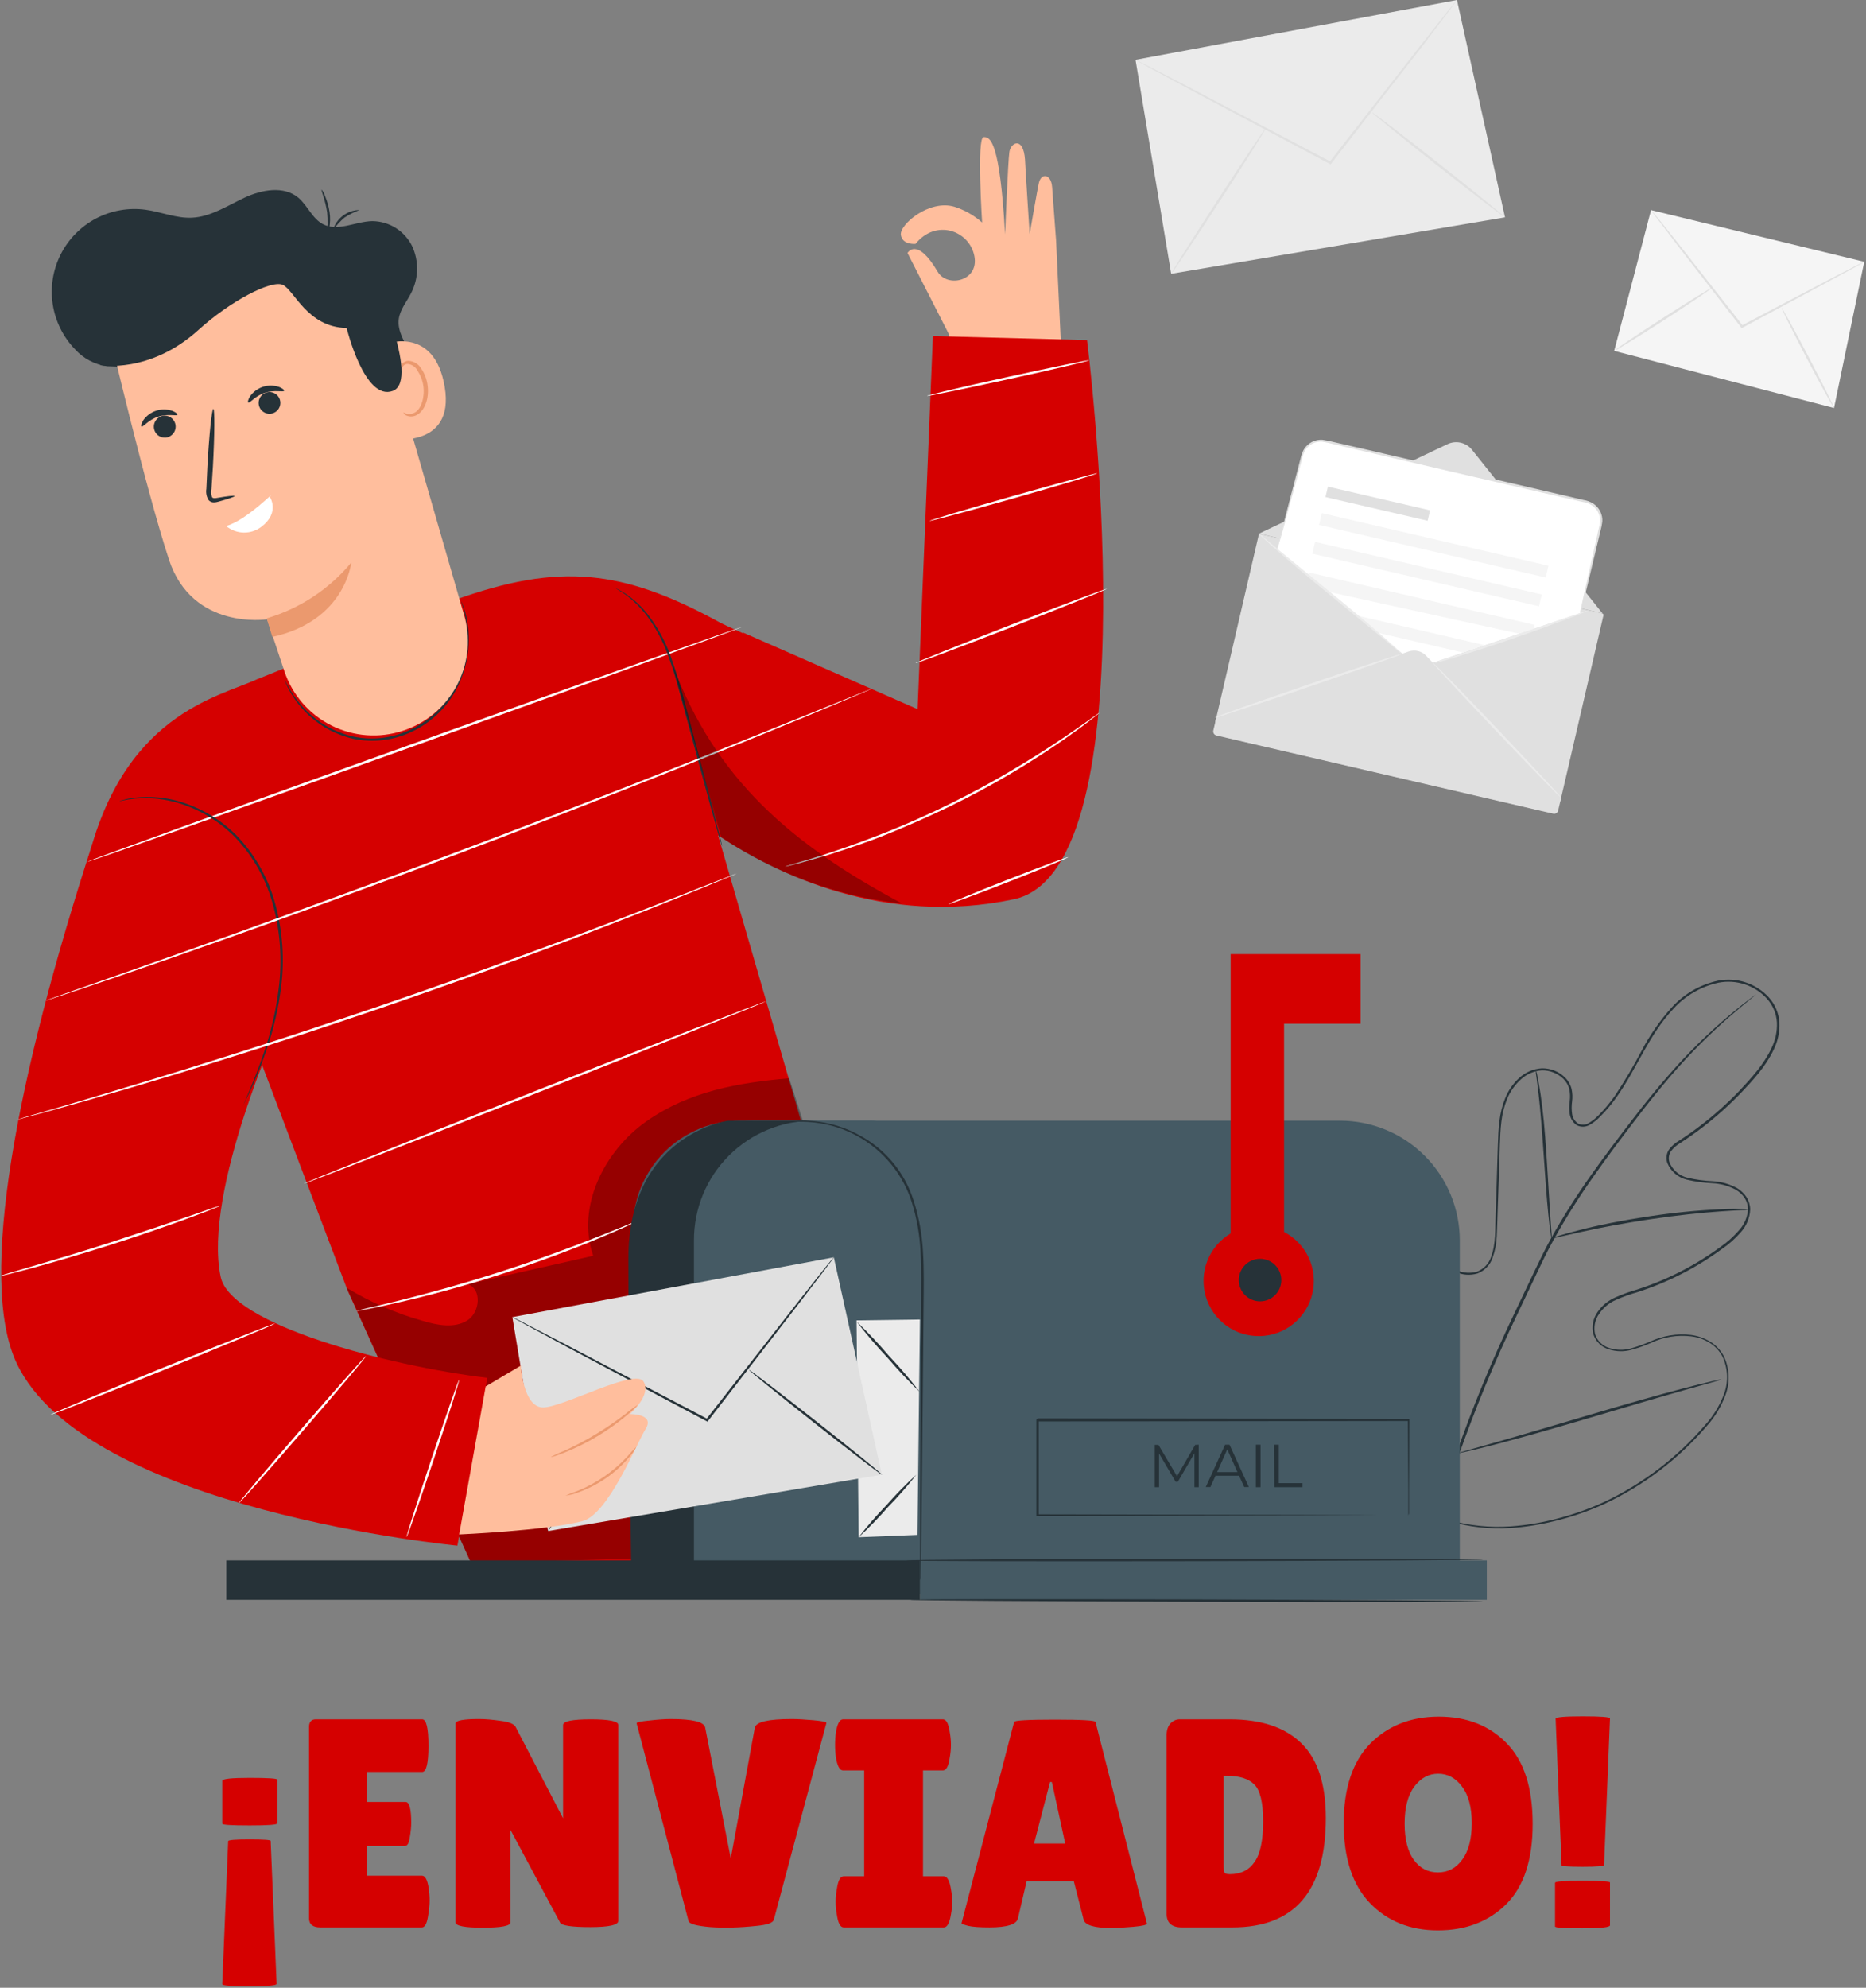 <svg width="402" height="428" viewBox="0 0 402 428" fill="none" xmlns="http://www.w3.org/2000/svg">
<rect x="0" y="0" width="402" height="428" fill="#808080" stroke="none"/>
<path d="M311.83 95.64L271.23 114.9L345.23 132.08L317.12 96.85C316.505 96.08 315.647 95.541 314.686 95.322C313.726 95.102 312.719 95.214 311.83 95.64Z" fill="#E0E0E0"/>
<path d="M271.582 114.99L345.156 132.07C345.251 132.092 345.334 132.152 345.386 132.235C345.438 132.318 345.455 132.419 345.433 132.514L335.677 174.537C335.623 174.767 335.481 174.966 335.281 175.091C335.08 175.216 334.839 175.256 334.609 175.202L262.058 158.359C261.828 158.306 261.629 158.163 261.504 157.963C261.379 157.763 261.339 157.521 261.392 157.291L271.148 115.269C271.17 115.175 271.227 115.093 271.309 115.041C271.39 114.989 271.488 114.97 271.582 114.99Z" fill="#E0E0E0"/>
<path d="M340.43 132.03L305.7 143.71L275.12 118.33L280.51 98.01C280.779 96.951 281.456 96.042 282.392 95.48C283.329 94.918 284.449 94.749 285.51 95.01L341.77 108.06C342.844 108.312 343.774 108.98 344.355 109.918C344.937 110.856 345.122 111.986 344.87 113.06L340.43 132.03Z" fill="white"/>
<path d="M303.5 140.27L261.93 154.77C261.829 155.204 261.815 155.654 261.888 156.093C261.961 156.533 262.12 156.954 262.356 157.332C262.592 157.71 262.9 158.037 263.263 158.296C263.626 158.555 264.036 158.74 264.47 158.84L332.2 174.56C332.634 174.661 333.084 174.675 333.523 174.602C333.963 174.529 334.384 174.37 334.762 174.134C335.14 173.898 335.467 173.59 335.726 173.227C335.985 172.864 336.17 172.454 336.27 172.02L336.33 171.77L307.26 141.22C306.791 140.717 306.187 140.36 305.52 140.192C304.853 140.023 304.152 140.051 303.5 140.27Z" fill="#E0E0E0"/>
<path d="M308.082 109.883L286.076 104.779L285.554 107.029L307.56 112.134L308.082 109.883Z" fill="#E0E0E0"/>
<path d="M333.593 121.812L284.76 110.484L284.17 113.027L333.003 124.355L333.593 121.812Z" fill="#F5F5F5"/>
<path d="M332.149 128.007L283.316 116.679L282.726 119.221L331.559 130.549L332.149 128.007Z" fill="#F5F5F5"/>
<path d="M329.33 135.78L327.28 136.45L286.05 127.4L281.87 123.86L281.95 123.26L330.62 134.55L330.43 135.39L329.33 135.78Z" fill="#F5F5F5"/>
<path d="M315.19 140.51L296.72 136.23L292.3 132.53L319.9 138.93L315.19 140.51Z" fill="#F5F5F5"/>
<path d="M301.98 140.8C301.484 141.06 300.965 141.275 300.43 141.44L296.12 142.99C292.48 144.28 287.45 145.99 281.88 147.92C276.31 149.85 271.25 151.51 267.58 152.71L263.24 154.11C262.715 154.307 262.173 154.454 261.62 154.55C262.12 154.298 262.638 154.084 263.17 153.91L267.47 152.36C271.11 151.07 276.14 149.36 281.71 147.43C287.28 145.5 292.33 143.84 296 142.64L300.35 141.25C300.881 141.06 301.426 140.91 301.98 140.8Z" fill="#EBEBEB"/>
<path d="M336.33 171.77C336.23 171.87 329.95 165.44 322.33 157.42C314.71 149.4 308.57 142.81 308.68 142.71C308.79 142.61 315.06 149.03 322.68 157.06C330.3 165.09 336.44 171.67 336.33 171.77Z" fill="#EBEBEB"/>
<path d="M342.12 131.46C341.717 131.685 341.295 131.876 340.86 132.03C340.04 132.36 338.86 132.83 337.36 133.39C334.36 134.51 330.28 136 325.71 137.57C321.14 139.14 316.96 140.48 313.93 141.41C312.41 141.87 311.18 142.24 310.33 142.47C309.896 142.625 309.447 142.732 308.99 142.79C309.4 142.582 309.829 142.411 310.27 142.28L313.82 141.06L325.54 137.06L337.24 133.06L340.79 131.86C341.22 131.685 341.665 131.551 342.12 131.46Z" fill="#EBEBEB"/>
<path d="M301.98 140.8C301.537 140.501 301.119 140.167 300.73 139.8L297.43 137.04L286.43 128.04C282.13 124.53 278.27 121.31 275.54 118.9C274.17 117.7 273.07 116.72 272.33 116.02C271.924 115.681 271.552 115.302 271.22 114.89C271.66 115.193 272.078 115.527 272.47 115.89L275.77 118.65L286.77 127.65C291.07 131.16 294.93 134.39 297.66 136.79C299.03 137.99 300.13 138.98 300.87 139.68C301.274 140.018 301.646 140.393 301.98 140.8Z" fill="#EBEBEB"/>
<path d="M340.43 132.03C340.421 131.933 340.421 131.836 340.43 131.74C340.43 131.53 340.53 131.25 340.6 130.91C340.76 130.15 340.99 129.09 341.28 127.75L343.9 116.12C344.04 115.5 344.18 114.87 344.32 114.23C344.495 113.594 344.622 112.945 344.7 112.29C344.738 111.61 344.598 110.932 344.292 110.323C343.987 109.714 343.528 109.196 342.96 108.82C342.352 108.436 341.671 108.184 340.96 108.08L338.69 107.56L333.95 106.47L312.86 101.6L291.77 96.68L287.03 95.57C286.293 95.371 285.545 95.214 284.79 95.1C284.087 95.054 283.385 95.198 282.757 95.516C282.129 95.835 281.598 96.316 281.22 96.91C280.882 97.503 280.646 98.149 280.52 98.82C280.16 100.14 279.82 101.41 279.52 102.63L276.38 114.13C276.01 115.46 275.72 116.5 275.5 117.25C275.407 117.583 275.327 117.853 275.26 118.06C275.242 118.155 275.208 118.246 275.16 118.33C275.16 118.33 275.16 118.23 275.21 118.04L275.4 117.22C275.59 116.47 275.85 115.42 276.19 114.08C276.9 111.32 277.91 107.38 279.19 102.54C279.51 101.32 279.84 100.04 280.19 98.72C280.325 98.017 280.575 97.341 280.93 96.72C281.337 96.069 281.91 95.537 282.59 95.18C283.293 94.807 284.086 94.637 284.88 94.69C285.661 94.801 286.436 94.954 287.2 95.15L291.94 96.24L313.03 101.12L334.12 106.01L338.85 107.12L341.12 107.65C341.892 107.766 342.631 108.042 343.29 108.46C343.914 108.881 344.418 109.458 344.751 110.133C345.084 110.808 345.235 111.558 345.19 112.31C345.107 112.986 344.974 113.654 344.79 114.31C344.64 114.95 344.49 115.58 344.34 116.19C343.18 121.06 342.23 125.01 341.57 127.78L340.79 130.93C340.7 131.26 340.63 131.53 340.57 131.74C340.538 131.843 340.491 131.941 340.43 132.03Z" fill="#E0E0E0"/>
<path d="M244.63 12.88L313.88 0L324.23 46.8L252.31 58.95L244.63 12.88Z" fill="#EBEBEB"/>
<path d="M313.88 0C313.88 0 313.88 0.07 313.76 0.2L313.37 0.74L311.83 2.8L306.12 10.34C301.12 16.71 294.34 25.48 286.8 35.22L286.67 35.39L286.47 35.29L285.13 34.58L256.44 19.33L247.77 14.66L245.43 13.36L244.83 13.01C244.757 12.977 244.69 12.933 244.63 12.88C244.708 12.897 244.783 12.927 244.85 12.97L245.48 13.27L247.87 14.48L256.61 19.01C264.01 22.89 274.16 28.23 285.37 34.13L286.72 34.84L286.39 34.91L305.78 10.12L311.67 2.68L313.29 0.68L313.72 0.17C313.765 0.106 313.819 0.049 313.88 0Z" fill="#E0E0E0"/>
<path d="M252.31 58.95C252.19 58.87 256.64 51.81 262.25 43.18C267.86 34.55 272.52 27.61 272.64 27.69C272.76 27.77 268.31 34.83 262.69 43.46C257.07 52.09 252.43 59.03 252.31 58.95Z" fill="#E0E0E0"/>
<path d="M324.23 46.8C324.14 46.91 317.66 41.95 309.76 35.73C301.86 29.51 295.53 24.35 295.61 24.22C295.69 24.09 302.18 29.07 310.08 35.3C317.98 41.53 324.31 46.69 324.23 46.8Z" fill="#E0E0E0"/>
<path d="M355.69 45.24L401.62 56.37L395.11 87.85L347.75 75.55L355.69 45.24Z" fill="#F5F5F5"/>
<path d="M401.62 56.37C401.461 56.497 401.291 56.607 401.11 56.7L399.61 57.55L394.03 60.55L375.41 70.55L375.22 70.65L375.09 70.48L374.46 69.68L361.12 52.47C359.46 50.29 358.12 48.47 357.12 47.21L356.05 45.77C355.919 45.603 355.802 45.426 355.7 45.24C355.863 45.374 356.008 45.528 356.13 45.7L357.28 47.09C358.28 48.36 359.69 50.09 361.41 52.24C364.89 56.68 369.64 62.71 374.88 69.38L375.51 70.18L375.18 70.11L393.87 60.28L399.53 57.37L401.07 56.61C401.241 56.503 401.426 56.423 401.62 56.37Z" fill="#E0E0E0"/>
<path d="M347.75 75.55C347.67 75.43 352.31 72.29 358.12 68.55C363.93 64.81 368.7 61.87 368.77 61.99C368.84 62.11 364.21 65.25 358.4 68.99C352.59 72.73 347.83 75.67 347.75 75.55Z" fill="#E0E0E0"/>
<path d="M395.12 87.85C395 87.92 392.36 83.12 389.23 77.14C386.1 71.16 383.66 66.22 383.78 66.22C383.9 66.22 386.55 70.95 389.68 76.93C392.81 82.91 395.23 87.79 395.12 87.85Z" fill="#E0E0E0"/>
<path d="M307.92 325.87L309.03 326.27C309.75 326.55 310.85 326.92 312.31 327.33C316.572 328.519 321.006 328.969 325.42 328.66C328.606 328.44 331.766 327.931 334.86 327.14C338.547 326.236 342.14 324.984 345.59 323.4C353.981 319.432 361.437 313.734 367.47 306.68C369.219 304.73 370.577 302.462 371.47 300C372.382 297.422 372.245 294.589 371.09 292.11C370.446 290.878 369.482 289.842 368.3 289.11C367.082 288.367 365.717 287.896 364.3 287.73C361.362 287.379 358.385 287.865 355.71 289.13C354.299 289.747 352.845 290.262 351.36 290.67C349.81 291.075 348.177 291.033 346.65 290.55C345.852 290.322 345.124 289.899 344.53 289.32C343.937 288.74 343.497 288.022 343.25 287.23C343.058 286.418 343.041 285.574 343.202 284.754C343.362 283.935 343.696 283.16 344.18 282.48C345.137 281.101 346.46 280.017 348 279.35C349.516 278.679 351.076 278.114 352.67 277.66C359.145 275.576 365.24 272.459 370.72 268.43C372.146 267.442 373.442 266.28 374.58 264.97C375.772 263.711 376.48 262.071 376.58 260.34C376.565 259.487 376.312 258.656 375.85 257.94C375.37 257.22 374.73 256.621 373.98 256.19C372.419 255.338 370.686 254.853 368.91 254.77C367.068 254.687 365.237 254.436 363.44 254.02C362.499 253.798 361.624 253.356 360.887 252.73C360.15 252.104 359.571 251.313 359.2 250.42C359.033 249.944 358.977 249.435 359.038 248.934C359.099 248.433 359.274 247.952 359.55 247.53C360.135 246.755 360.87 246.106 361.71 245.62C363.27 244.62 364.81 243.53 366.3 242.39C369.31 240.091 372.139 237.564 374.76 234.83C377.36 232.06 380 229.18 381.63 225.7C382.479 223.984 382.885 222.083 382.81 220.17C382.693 218.253 381.928 216.434 380.64 215.01C379.341 213.599 377.702 212.544 375.88 211.945C374.058 211.347 372.113 211.224 370.23 211.59C366.483 212.403 363.084 214.368 360.51 217.21C355.24 222.76 352.64 230.08 348.32 236.15C347.256 237.679 346.054 239.109 344.73 240.42C344.083 241.105 343.343 241.694 342.53 242.17C342.102 242.432 341.614 242.578 341.113 242.596C340.612 242.613 340.115 242.501 339.67 242.27C339.269 241.99 338.929 241.631 338.671 241.214C338.413 240.798 338.242 240.334 338.17 239.85C338.045 238.931 338.045 237.999 338.17 237.08C338.288 236.214 338.254 235.334 338.07 234.48C337.855 233.653 337.42 232.899 336.81 232.3C336.196 231.703 335.47 231.234 334.673 230.92C333.877 230.606 333.026 230.453 332.17 230.47C330.456 230.579 328.835 231.287 327.59 232.47C326.332 233.617 325.342 235.027 324.69 236.6C324.059 238.174 323.642 239.825 323.45 241.51C323.24 243.19 323.18 244.87 323.12 246.51C323.06 248.15 323.01 249.86 322.96 251.51C322.847 254.843 322.737 258.117 322.63 261.33C322.57 262.94 322.54 264.53 322.46 266.14C322.399 267.741 322.092 269.322 321.55 270.83C321.287 271.598 320.857 272.298 320.292 272.881C319.727 273.463 319.04 273.914 318.28 274.2C316.752 274.644 315.117 274.538 313.66 273.9C310.872 272.715 308.419 270.861 306.52 268.5C305.593 267.365 304.794 266.131 304.14 264.82C303.542 263.535 302.874 262.283 302.14 261.07C301.462 259.903 300.403 259.006 299.14 258.53C297.867 258.147 296.497 258.243 295.29 258.8C294.092 259.323 293.043 260.138 292.24 261.17C291.479 262.202 290.947 263.385 290.68 264.64C290.288 267.112 290.068 269.608 290.02 272.11C289.85 274.55 289.77 276.94 289.74 279.25C289.691 283.617 289.955 287.981 290.53 292.31C291.01 296.075 291.823 299.789 292.96 303.41C293.42 305.1 294.1 306.64 294.65 308.14C294.96 308.87 295.3 309.57 295.65 310.26C296 310.95 296.26 311.63 296.65 312.26C298.711 316.174 301.377 319.738 304.55 322.82C305.008 323.304 305.499 323.755 306.02 324.17L307.13 325.11L308.01 325.88L307.09 325.15L305.97 324.23C305.442 323.823 304.944 323.378 304.48 322.9C301.27 319.834 298.569 316.276 296.48 312.36C296.112 311.711 295.779 311.043 295.48 310.36C295.16 309.67 294.8 308.97 294.48 308.23C293.92 306.73 293.23 305.23 292.76 303.5C291.604 299.865 290.778 296.133 290.29 292.35C289.687 288.013 289.407 283.638 289.45 279.26C289.45 276.94 289.55 274.55 289.71 272.1C289.758 269.575 289.975 267.056 290.36 264.56C290.638 263.255 291.19 262.025 291.98 260.95C292.817 259.865 293.914 259.008 295.17 258.46C296.463 257.857 297.933 257.75 299.3 258.16C300.659 258.665 301.805 259.617 302.55 260.86C303.285 262.086 303.953 263.351 304.55 264.65C305.189 265.93 305.971 267.135 306.88 268.24C308.748 270.542 311.151 272.352 313.88 273.51C315.247 274.102 316.776 274.205 318.21 273.8C318.908 273.532 319.539 273.113 320.057 272.574C320.576 272.035 320.969 271.388 321.21 270.68C322.31 267.79 322.07 264.53 322.21 261.32C322.35 258.11 322.42 254.82 322.53 251.51C322.58 249.85 322.63 248.18 322.69 246.51C322.75 244.84 322.8 243.12 323.02 241.42C323.212 239.704 323.636 238.022 324.28 236.42C324.95 234.779 325.974 233.307 327.28 232.11C328.617 230.866 330.346 230.126 332.17 230.02C333.095 230.003 334.013 230.172 334.872 230.515C335.731 230.859 336.512 231.37 337.17 232.02C337.844 232.681 338.325 233.515 338.56 234.43C338.764 235.335 338.805 236.27 338.68 237.19C338.56 238.062 338.56 238.947 338.68 239.82C338.733 240.235 338.873 240.635 339.09 240.993C339.307 241.352 339.596 241.66 339.94 241.9C340.308 242.092 340.72 242.182 341.135 242.163C341.549 242.144 341.951 242.015 342.3 241.79C343.07 241.336 343.773 240.777 344.39 240.13C345.683 238.835 346.861 237.429 347.91 235.93C349.977 232.823 351.883 229.612 353.62 226.31C355.393 222.918 357.587 219.763 360.15 216.92C362.797 213.997 366.295 211.979 370.15 211.15C372.122 210.767 374.16 210.897 376.068 211.525C377.976 212.154 379.691 213.26 381.05 214.74C382.413 216.251 383.224 218.179 383.35 220.21C383.428 222.209 383.005 224.196 382.12 225.99C380.44 229.57 377.77 232.47 375.12 235.26C372.481 238.013 369.633 240.557 366.6 242.87C365.1 244.02 363.55 245.1 361.98 246.12C361.203 246.568 360.523 247.166 359.98 247.88C359.743 248.237 359.593 248.644 359.541 249.069C359.489 249.495 359.536 249.926 359.68 250.33C360.028 251.143 360.562 251.863 361.239 252.431C361.917 252.999 362.719 253.399 363.58 253.6C365.347 254.011 367.148 254.255 368.96 254.33C370.811 254.426 372.615 254.939 374.24 255.83C375.043 256.307 375.726 256.96 376.24 257.74C376.75 258.535 377.03 259.456 377.05 260.4C376.967 262.261 376.227 264.033 374.96 265.4C373.78 266.74 372.436 267.926 370.96 268.93C365.436 272.985 359.294 276.122 352.77 278.22C351.192 278.662 349.648 279.216 348.15 279.88C346.68 280.516 345.421 281.556 344.52 282.88C344.068 283.504 343.755 284.218 343.602 284.974C343.448 285.729 343.458 286.509 343.63 287.26C343.861 287.978 344.265 288.627 344.808 289.151C345.351 289.674 346.014 290.055 346.74 290.26C348.189 290.721 349.74 290.759 351.21 290.37C352.675 289.972 354.109 289.467 355.5 288.86C358.248 287.577 361.298 287.086 364.31 287.44C365.781 287.629 367.195 288.126 368.46 288.9C369.704 289.669 370.717 290.761 371.39 292.06C372.589 294.637 372.725 297.583 371.77 300.26C370.862 302.769 369.476 305.078 367.69 307.06C361.624 314.134 354.125 319.84 345.69 323.8C342.22 325.382 338.607 326.627 334.9 327.52C331.791 328.298 328.618 328.796 325.42 329.01C320.983 329.291 316.531 328.804 312.26 327.57C311.152 327.256 310.06 326.885 308.99 326.46L307.92 325.87Z" fill="#263238"/>
<path d="M313.51 313.67C317.213 303.019 321.524 292.588 326.42 282.43C327.7 279.73 328.97 277.05 330.23 274.43C331.49 271.81 332.72 269.2 334.1 266.72C336.749 261.977 339.657 257.383 342.81 252.96C345.81 248.72 348.81 244.8 351.6 241.16C354.39 237.52 357.12 234.16 359.71 231.24C363.775 226.581 368.202 222.251 372.95 218.29C374.63 216.89 375.95 215.84 376.88 215.15L377.93 214.36C378.046 214.266 378.169 214.182 378.3 214.11L377.97 214.41L376.97 215.24C376.08 215.97 374.77 217.04 373.11 218.47C368.435 222.493 364.066 226.858 360.04 231.53C357.48 234.48 354.81 237.83 352.04 241.47C349.27 245.11 346.28 249.05 343.31 253.29C340.183 257.703 337.299 262.283 334.67 267.01C333.3 269.47 332.07 272.06 330.82 274.69L327.02 282.69C322.128 292.825 317.811 303.228 314.09 313.85" fill="#263238"/>
<path d="M334.27 266.7C334.135 266.237 334.048 265.761 334.01 265.28C333.87 264.37 333.71 263.04 333.55 261.39C333.21 258.1 332.9 253.55 332.55 248.52C332.2 243.49 331.85 238.95 331.47 235.68C331.28 234.04 331.11 232.68 330.98 231.8C330.88 231.33 330.839 230.85 330.86 230.37C331.026 230.82 331.146 231.286 331.22 231.76C331.41 232.67 331.64 233.99 331.89 235.62C332.39 238.89 332.83 243.45 333.15 248.48C333.47 253.51 333.74 257.93 333.95 261.36C334.06 262.9 334.15 264.21 334.22 265.26C334.289 265.737 334.306 266.219 334.27 266.7Z" fill="#263238"/>
<path d="M376.81 260.44C376.252 260.537 375.686 260.581 375.12 260.57C374.03 260.63 372.46 260.7 370.51 260.85C366.63 261.12 361.28 261.67 355.4 262.55C350.19 263.33 345.12 264.26 340.4 265.31C338.5 265.73 336.97 266.1 335.91 266.31C335.365 266.476 334.806 266.593 334.24 266.66C334.754 266.409 335.294 266.214 335.85 266.08C336.85 265.76 338.41 265.32 340.31 264.85C344.09 263.85 349.39 262.79 355.31 261.9C360.341 261.134 365.407 260.626 370.49 260.38C372.44 260.28 374.02 260.28 375.11 260.3C375.68 260.285 376.25 260.332 376.81 260.44Z" fill="#263238"/>
<path d="M314.06 312.91C313.946 312.75 313.855 312.575 313.79 312.39L313.13 310.83C312.56 309.48 311.78 307.5 310.86 305.04C309.01 300.12 306.67 293.25 304.19 285.63C301.71 278.01 299.43 271.12 297.68 266.18C296.83 263.77 296.12 261.79 295.6 260.32C295.38 259.68 295.19 259.16 295.04 258.72C294.962 258.538 294.908 258.346 294.88 258.15C294.997 258.311 295.088 258.49 295.15 258.68L295.82 260.23C296.39 261.59 297.16 263.57 298.08 266.03C299.93 270.94 302.28 277.82 304.76 285.44C307.24 293.06 310.51 301.04 312.26 305.99C313.11 308.4 312.82 309.27 313.34 310.74C313.57 311.38 313.75 311.91 313.9 312.34C313.977 312.523 314.03 312.714 314.06 312.91Z" fill="#263238"/>
<path d="M370.88 297C370.699 297.093 370.508 297.163 370.31 297.21L368.66 297.69L362.58 299.4C357.44 300.85 350.37 302.94 342.58 305.25C335.27 307.41 328.47 309.37 322.5 310.92C319.92 311.6 317.82 312.12 316.36 312.45L314.68 312.82C314.488 312.877 314.29 312.907 314.09 312.91C314.27 312.815 314.461 312.744 314.66 312.7L316.31 312.22L322.39 310.51C327.53 309.06 334.6 306.97 342.39 304.66C350.18 302.35 357.3 300.33 362.47 298.99C365.05 298.31 367.15 297.79 368.6 297.46L370.28 297.09C370.475 297.033 370.677 297.003 370.88 297Z" fill="#263238"/>
<path d="M205.9 82.63C205.9 82.63 205.32 79.85 204.35 71.81L195.51 54.48C195.51 54.48 197.51 50.85 202.02 58.53C204.1 62.03 211.02 60.53 209.9 55.07C208.78 49.61 201.62 47.07 197.24 52.51C197.24 52.51 194.41 52.8 194.08 50.59C193.75 48.38 200.14 42.92 205.58 44.51C207.797 45.208 209.842 46.367 211.58 47.91C211.58 47.91 210.4 29.69 211.88 29.53C213.36 29.37 215.41 30.53 216.53 50.46C216.53 50.46 217.15 34.69 217.46 32.68C217.77 30.67 220.46 29.31 220.82 34.36C220.82 34.92 221.82 50.42 221.82 50.42C221.82 50.42 223.59 40.17 223.82 39.35C224.32 37.19 226.45 37.42 226.66 40.28C226.81 42.45 227.51 51.71 227.51 51.71L228.85 80.22H229.03" fill="#FFBE9D"/>
<path d="M234.18 73.22L200.98 72.36L197.68 152.7L160.12 136.22L160.06 136.35C157.8 135.35 155.83 134.45 154.78 133.87C134.03 122.56 120.41 121.18 98.14 129.13L55.48 146.21C47.22 150.1 25.73 153.69 18.36 187.67L17.36 191.73L51.5 216.22L74.91 277.92L102.91 339.68L167.36 337.59L201.04 295.59L172.46 241L154.7 179.86C167.25 188.19 190.54 199.53 218.43 193.62C248.68 187.22 234.18 73.22 234.18 73.22Z" fill="#D50000"/>
<g opacity="0.3">
<path d="M74.69 277.29C79.814 280.409 85.342 282.808 91.12 284.42C94.26 285.36 97.86 286.05 100.65 284.33C103.44 282.61 103.87 277.52 100.75 276.5L127.8 270.39C124.13 259.83 130.18 247.78 139.33 241.39C148.48 235 158.88 233.14 170.02 232.17L183.51 274.02L138.42 335.52L101.5 336.59L74.69 277.29Z" fill="black"/>
</g>
<path d="M60.54 219.48C60.54 219.48 43.63 256.48 47.54 274.92C49.7 285.24 83.47 294.05 104.99 296.68L98.54 332.8C98.54 332.8 18.54 325.19 3.59 293.52C-4.91 275.52 3.7 231.52 19.89 181.72L60.54 219.48Z" fill="#D50000"/>
<path d="M137.56 262.81C137.382 262.934 137.191 263.038 136.99 263.12L135.3 263.9C133.83 264.58 131.68 265.51 129.01 266.63C123.67 268.85 116.19 271.71 107.78 274.41C99.37 277.11 91.62 279.13 85.98 280.41C83.16 281.06 80.87 281.55 79.28 281.85L77.45 282.19C77.241 282.247 77.026 282.277 76.81 282.28C77.009 282.194 77.217 282.13 77.43 282.09L79.24 281.65C80.82 281.29 83.09 280.74 85.9 280.05C91.51 278.66 99.22 276.58 107.62 273.89C116.02 271.2 123.5 268.4 128.87 266.26C131.56 265.2 133.72 264.32 135.22 263.7L136.94 263C137.139 262.915 137.347 262.851 137.56 262.81Z" fill="white"/>
<path d="M159.83 135.03C159.83 135.16 128.36 146.59 89.44 160.55C50.52 174.51 18.91 185.72 18.86 185.55C18.81 185.38 50.33 173.99 89.26 160.03C128.19 146.07 159.78 134.89 159.83 135.03Z" fill="white"/>
<path d="M52.32 238.22C52.337 238.143 52.364 238.07 52.4 238L52.66 237.38L53.66 234.99C54.54 232.91 55.79 229.88 57.06 226.05C58.556 221.558 59.582 216.924 60.12 212.22C60.783 206.476 60.362 200.659 58.88 195.07C57.425 189.467 54.553 184.332 50.54 180.16C47.203 176.82 43.101 174.345 38.59 172.95C35.546 172.021 32.352 171.681 29.18 171.95L27.69 172.14C27.26 172.2 26.91 172.29 26.61 172.34L25.95 172.47H25.72C25.72 172.47 25.79 172.47 25.93 172.4L26.59 172.22C26.88 172.15 27.24 172.04 27.67 171.96L29.16 171.73C32.362 171.378 35.601 171.667 38.69 172.58C43.289 173.939 47.478 176.42 50.88 179.8C54.971 184.017 57.9 189.223 59.38 194.91C60.88 200.561 61.294 206.445 60.6 212.25C60.027 216.973 58.954 221.623 57.4 226.12C56.08 229.95 54.78 232.96 53.84 235.02C53.36 236.02 52.98 236.84 52.71 237.37L52.4 237.98C52.37 238.13 52.33 238.22 52.32 238.22Z" fill="#263238"/>
<path d="M132.67 126.7C132.87 126.76 133.061 126.844 133.24 126.95C133.777 127.216 134.295 127.521 134.79 127.86C136.626 129.101 138.256 130.623 139.62 132.37C141.621 134.976 143.219 137.869 144.36 140.95C145.719 144.709 146.878 148.538 147.83 152.42L153.4 173.42L155.02 179.81L155.44 181.55C155.502 181.751 155.539 181.96 155.55 182.17C155.458 181.982 155.387 181.784 155.34 181.58C155.21 181.13 155.04 180.58 154.83 179.86L153.04 173.52L147.33 152.52C146.23 148.42 145.22 144.52 143.91 141.08C142.803 138.033 141.261 135.164 139.33 132.56C138.012 130.817 136.445 129.277 134.68 127.99C133.42 127.13 132.64 126.74 132.67 126.7Z" fill="#263238"/>
<path d="M187.97 148.22L187.53 148.43L186.2 149.01L181.12 151.15C176.68 153.03 170.23 155.69 162.25 158.95C146.25 165.46 124.15 174.25 99.54 183.53C74.93 192.81 52.54 200.84 36.21 206.53C28.07 209.36 21.47 211.61 16.9 213.14L11.63 214.89L10.26 215.33L9.78 215.47L10.24 215.28L11.6 214.79L16.83 212.95L36.09 206.18C52.34 200.44 74.74 192.36 99.36 183.08C123.98 173.8 146.12 165.08 162.11 158.64L181.04 151L186.19 148.92L187.54 148.39L187.97 148.22Z" fill="white"/>
<path d="M158.69 188.09L158.31 188.27L157.17 188.76L152.76 190.59C148.93 192.18 143.37 194.41 136.47 197.12C122.67 202.53 103.47 209.72 82.1 217.04C60.73 224.36 41.1 230.41 26.91 234.58C19.8 236.66 14.03 238.3 10.03 239.39L5.43 240.64L4.23 240.95C4.097 240.993 3.959 241.023 3.82 241.04C3.946 240.983 4.077 240.936 4.21 240.9L5.4 240.54L9.98 239.22C13.98 238.07 19.71 236.37 26.81 234.22C41 229.97 60.54 223.86 81.93 216.55C103.32 209.24 122.51 202.1 136.34 196.77C143.25 194.11 148.83 191.93 152.68 190.4L157.13 188.66L158.29 188.22L158.69 188.09Z" fill="white"/>
<path d="M236.87 153.47C236.692 153.653 236.498 153.821 236.29 153.97L234.54 155.33C233.78 155.92 232.84 156.63 231.73 157.42C230.62 158.21 229.37 159.14 227.94 160.09C225.11 162.04 221.66 164.25 217.75 166.57C213.84 168.89 209.44 171.28 204.75 173.57C200.06 175.86 195.44 177.85 191.22 179.57C187 181.29 183.12 182.57 179.84 183.62C178.21 184.16 176.71 184.62 175.4 184.97C174.09 185.32 172.96 185.67 172.03 185.9L169.88 186.45C169.635 186.52 169.384 186.57 169.13 186.6C169.362 186.492 169.603 186.405 169.85 186.34L171.97 185.71C172.89 185.44 173.97 185.11 175.32 184.71C176.67 184.31 178.1 183.86 179.72 183.29C182.98 182.21 186.82 180.81 191.04 179.14C195.26 177.47 199.82 175.45 204.52 173.14C209.22 170.83 213.6 168.45 217.52 166.14C221.44 163.83 224.89 161.67 227.74 159.76C229.18 158.83 230.44 157.93 231.57 157.16C232.7 156.39 233.65 155.71 234.43 155.16L236.23 153.88C236.43 153.723 236.644 153.586 236.87 153.47Z" fill="white"/>
<path d="M238.43 126.79C238.48 126.93 229.3 130.62 217.93 135.04C206.56 139.46 197.29 142.93 197.24 142.79C197.19 142.65 206.36 138.97 217.74 134.55C229.12 130.13 238.38 126.66 238.43 126.79Z" fill="white"/>
<path d="M236.41 101.91C236.41 102.05 228.41 104.46 218.41 107.29C208.41 110.12 200.3 112.29 200.26 112.16C200.22 112.03 208.26 109.62 218.26 106.79C228.26 103.96 236.37 101.77 236.41 101.91Z" fill="white"/>
<path d="M234.65 77.57C234.65 77.71 226.88 79.57 217.23 81.66C207.58 83.75 199.74 85.39 199.71 85.25C199.68 85.11 207.47 83.25 217.12 81.16C226.77 79.07 234.61 77.43 234.65 77.57Z" fill="white"/>
<path d="M164.99 215.62C164.99 215.75 142.79 224.62 115.3 235.48C87.81 246.34 65.47 255 65.42 254.87C65.37 254.74 87.61 245.87 115.11 235C142.61 224.13 164.94 215.48 164.99 215.62Z" fill="white"/>
<path d="M47.35 259.65C47.209 259.74 47.058 259.814 46.9 259.87L45.56 260.42C44.39 260.88 42.69 261.53 40.56 262.31C36.34 263.87 30.47 265.92 23.93 268C17.39 270.08 11.41 271.81 7.07 273C4.9 273.58 3.13 274 1.91 274.34L0.5 274.67C0.338 274.722 0.17 274.749 0 274.75C0.148 274.668 0.306 274.608 0.47 274.57L1.86 274.14L6.97 272.64C11.28 271.38 17.23 269.64 23.77 267.52C30.31 265.4 36.18 263.44 40.43 261.97L45.43 260.24L46.8 259.78C46.974 259.704 47.16 259.66 47.35 259.65Z" fill="white"/>
<path d="M59.22 284.99C59.28 285.12 48.5 289.62 35.15 295.04C21.8 300.46 10.92 304.75 10.87 304.62C10.82 304.49 21.59 299.98 34.95 294.56C48.31 289.14 59.17 284.85 59.22 284.99Z" fill="white"/>
<path d="M78.85 291.99C78.96 292.09 72.91 299.25 65.35 307.99C57.79 316.73 51.56 323.74 51.45 323.65C51.34 323.56 57.39 316.39 64.95 307.65C72.51 298.91 78.74 291.9 78.85 291.99Z" fill="white"/>
<path d="M98.92 297.09C99.06 297.14 96.63 304.76 93.5 314.09C90.37 323.42 87.72 331 87.59 330.95C87.46 330.9 89.88 323.29 93.01 313.95C96.14 304.61 98.78 297.04 98.92 297.09Z" fill="white"/>
<path d="M230.12 184.57C230.18 184.7 224.43 187.08 217.28 189.88C210.13 192.68 204.28 194.83 204.28 194.7C204.28 194.57 209.98 192.19 217.13 189.39C224.28 186.59 230.06 184.43 230.12 184.57Z" fill="white"/>
<g opacity="0.3">
<path d="M144.77 142.79C154.05 167.92 170.77 181.97 194.38 194.57C180.418 193.022 167.037 188.12 155.38 180.28" fill="black"/>
</g>
<path d="M136.36 343.22H314.49V267.12C314.491 263.73 313.825 260.372 312.528 257.24C311.232 254.107 309.331 251.261 306.934 248.863C304.537 246.465 301.691 244.563 298.559 243.265C295.427 241.968 292.07 241.3 288.68 241.3H162.18C155.332 241.3 148.765 244.02 143.922 248.862C139.08 253.705 136.36 260.272 136.36 267.12V343.22Z" fill="#455A64"/>
<path d="M159.45 241.3H187.75C190.524 241.3 193.185 242.402 195.146 244.363C197.108 246.325 198.21 248.986 198.21 251.76V341.89C198.21 342.243 198.07 342.581 197.82 342.83C197.571 343.08 197.233 343.22 196.88 343.22H137.7C137.347 343.22 137.009 343.08 136.76 342.83C136.51 342.581 136.37 342.243 136.37 341.89V264.39C136.37 258.268 138.801 252.396 143.129 248.066C147.457 243.736 153.328 241.302 159.45 241.3Z" fill="#455A64"/>
<path d="M149.5 343.22V267.01C149.5 260.193 152.207 253.655 157.027 248.834C161.846 244.012 168.383 241.302 175.2 241.3H156.88C156.88 241.3 135.37 244.16 135.37 271.08C135.37 298 136.06 343.22 136.06 343.22H149.5Z" fill="#263238"/>
<path d="M198.21 335.98H48.76V344.46H198.21V335.98Z" fill="#263238"/>
<path d="M320.31 335.98H198.21V344.46H320.31V335.98Z" fill="#455A64"/>
<path d="M198.21 340.22C198.197 340.12 198.197 340.019 198.21 339.92C198.21 339.69 198.21 339.39 198.21 339.02C198.21 338.2 198.21 337.02 198.21 335.59C198.21 332.59 198.21 328.28 198.21 322.98C198.26 312.29 198.34 297.6 198.43 281.36C198.43 277.3 198.56 273.36 198.31 269.52C198.137 265.859 197.491 262.235 196.39 258.74C194.773 253.779 191.641 249.45 187.434 246.362C183.227 243.275 178.158 241.585 172.94 241.53C172.273 241.508 171.605 241.525 170.94 241.58C170.458 241.598 169.977 241.644 169.5 241.72L168.62 241.84H168.31L168.61 241.77L169.49 241.6C169.965 241.504 170.446 241.44 170.93 241.41C171.594 241.331 172.262 241.298 172.93 241.31C177.18 241.289 181.365 242.353 185.09 244.4C190.72 247.386 194.943 252.475 196.84 258.56C197.972 262.096 198.644 265.762 198.84 269.47C199.09 273.31 199.01 277.29 198.97 281.35C198.82 297.58 198.69 312.28 198.59 322.96C198.52 328.26 198.46 332.56 198.42 335.58C198.42 337.04 198.36 338.19 198.35 339.01V339.9C198.314 340.011 198.267 340.118 198.21 340.22Z" fill="#263238"/>
<path d="M319.47 335.77C319.47 335.91 291.65 336.08 257.35 336.14C223.05 336.2 195.23 336.14 195.23 335.98C195.23 335.82 223.03 335.67 257.35 335.61C291.67 335.55 319.47 335.63 319.47 335.77Z" fill="#263238"/>
<path d="M319.47 344.8C319.47 344.94 291.85 344.98 257.8 344.89C223.75 344.8 196.12 344.61 196.13 344.46C196.14 344.31 223.73 344.28 257.8 344.37C291.87 344.46 319.47 344.65 319.47 344.8Z" fill="#263238"/>
<path d="M303.39 326.3C303.39 326.3 303.39 326.17 303.39 325.94C303.39 325.71 303.39 325.34 303.39 324.89C303.39 323.96 303.39 322.61 303.39 320.89C303.39 317.38 303.34 312.27 303.31 305.81L303.46 305.97L223.53 306.07C223.64 305.96 223.26 306.33 223.78 305.81V326.31L223.52 326.06L280.52 326.17L297.33 326.24H301.87H303.05H303.46C303.334 326.25 303.206 326.25 303.08 326.24H301.93H297.45L280.7 326.31L223.52 326.43H223.27V326.17C223.27 322.837 223.27 319.47 223.27 316.07V305.67C223.79 305.15 223.42 305.53 223.54 305.41L303.47 305.51H303.63V305.67C303.63 312.17 303.56 317.31 303.54 320.85C303.54 322.583 303.54 323.917 303.54 324.85C303.54 325.28 303.54 325.62 303.54 325.85C303.509 326.006 303.458 326.157 303.39 326.3Z" fill="#263238"/>
<path d="M258.25 311.07V320.22H257.32V312.92L253.74 319.06H253.28L249.7 312.96V320.22H248.78V311.1H249.57L253.57 317.86L257.49 311.1L258.25 311.07Z" fill="#263238"/>
<path d="M266.94 317.75H261.86L260.76 320.19H259.76L263.93 311.07H264.88L269.05 320.19H268.05L266.94 317.75ZM266.59 316.97L264.4 312.07L262.21 316.97H266.59Z" fill="#263238"/>
<path d="M270.56 311.07H271.56V320.22H270.56V311.07Z" fill="#263238"/>
<path d="M274.5 311.07H275.5V319.35H280.61V320.22H274.54L274.5 311.07Z" fill="#263238"/>
<path d="M293.12 220.44V205.44H265.12V265.58C262.853 266.92 261.095 268.974 260.123 271.421C259.151 273.869 259.019 276.569 259.749 279.099C260.479 281.63 262.028 283.845 264.154 285.399C266.28 286.953 268.862 287.756 271.494 287.683C274.126 287.61 276.659 286.664 278.696 284.995C280.732 283.325 282.156 281.027 282.744 278.46C283.332 275.893 283.05 273.204 281.944 270.815C280.837 268.425 278.968 266.472 276.63 265.26V220.44H293.12Z" fill="#D50000"/>
<path d="M271.46 280.2C273.989 280.2 276.04 278.149 276.04 275.62C276.04 273.091 273.989 271.04 271.46 271.04C268.931 271.04 266.88 273.091 266.88 275.62C266.88 278.149 268.931 280.2 271.46 280.2Z" fill="#263238"/>
<path d="M99.41 129.5C99.513 129.696 99.6 129.9 99.67 130.11C99.903 130.708 100.1 131.319 100.26 131.94C100.849 134.224 101.079 136.586 100.94 138.94C100.742 142.451 99.747 145.871 98.03 148.94C95.887 152.719 92.618 155.736 88.68 157.57C84.755 159.452 80.317 159.979 76.06 159.07C72.622 158.273 69.441 156.622 66.81 154.27C65.045 152.69 63.555 150.828 62.4 148.76C62.086 148.204 61.805 147.63 61.56 147.04C61.458 146.84 61.381 146.629 61.33 146.41C61.39 146.41 61.72 147.25 62.58 148.66C63.781 150.661 65.289 152.459 67.05 153.99C69.657 156.258 72.788 157.842 76.16 158.6C80.315 159.46 84.637 158.93 88.46 157.09C92.303 155.301 95.502 152.372 97.62 148.7C99.322 145.691 100.33 142.339 100.57 138.89C100.745 136.564 100.573 134.225 100.06 131.95C99.7 130.37 99.35 129.52 99.41 129.5Z" fill="#263238"/>
<path d="M184.53 284.3L198.18 284.12L197.65 330.49L184.98 330.99L184.53 284.3Z" fill="#EBEBEB"/>
<path d="M184.98 330.99C186.848 328.576 188.852 326.269 190.98 324.08C192.999 321.772 195.149 319.581 197.42 317.52C195.526 319.931 193.503 322.238 191.36 324.43C189.356 326.733 187.226 328.923 184.98 330.99Z" fill="#263238"/>
<path d="M198.18 299.74C195.724 297.385 193.388 294.909 191.18 292.32C188.837 289.85 186.624 287.26 184.55 284.56C187.009 286.912 189.345 289.389 191.55 291.98C193.889 294.453 196.102 297.043 198.18 299.74Z" fill="#263238"/>
<path d="M82.27 80.92C82.27 81.624 82.476 82.313 82.864 82.901C83.251 83.489 83.803 83.951 84.45 84.228C85.097 84.506 85.811 84.588 86.505 84.464C87.198 84.34 87.84 84.015 88.35 83.53C90.28 81.7 89.62 78.48 88.42 76.1C87.22 73.72 85.56 71.31 85.91 68.68C86.18 66.68 87.58 65.01 88.52 63.2C89.352 61.629 89.808 59.886 89.852 58.109C89.895 56.332 89.525 54.569 88.77 52.96C87.975 51.368 86.756 50.026 85.248 49.082C83.739 48.138 81.999 47.629 80.22 47.61C76.61 47.68 72.8 49.94 69.59 48.28C67.26 47.07 66.29 44.28 64.26 42.56C61.13 39.97 56.4 40.83 52.69 42.56C48.98 44.29 45.43 46.68 41.36 46.88C37.97 47.04 34.71 45.62 31.36 45.16C27.689 44.665 23.955 45.326 20.677 47.051C17.4 48.777 14.741 51.481 13.071 54.787C11.402 58.094 10.804 61.838 11.361 65.5C11.918 69.162 13.602 72.56 16.18 75.22C17.971 77.203 20.403 78.492 23.05 78.86" fill="#263238"/>
<path d="M86.8 157.34C81.712 159.017 76.166 158.608 71.378 156.203C66.591 153.798 62.952 149.593 61.26 144.51C59.26 138.45 57.55 133.35 57.55 133.35C57.55 133.35 41.45 135.81 36.41 120.52C31.37 105.23 23.41 71.21 23.41 71.21L22.92 69.15C38.28 55.9 60.12 53.69 79.17 60.64L80.17 63.81L100.17 133.12C101.431 138.1 100.752 143.373 98.269 147.871C95.786 152.368 91.686 155.753 86.8 157.34Z" fill="#FFBE9D"/>
<path d="M36.88 93.76C37.264 93.478 37.554 93.085 37.711 92.635C37.868 92.184 37.885 91.697 37.76 91.237C37.634 90.776 37.372 90.365 37.008 90.057C36.644 89.749 36.195 89.558 35.72 89.51C35.153 89.44 34.581 89.599 34.13 89.95C33.739 90.23 33.442 90.622 33.28 91.075C33.118 91.528 33.098 92.02 33.223 92.484C33.348 92.949 33.612 93.364 33.98 93.674C34.347 93.984 34.801 94.175 35.28 94.22C35.564 94.252 35.851 94.228 36.126 94.15C36.4 94.07 36.657 93.938 36.88 93.76Z" fill="#263238"/>
<path d="M30.49 91.84C30.82 92.03 31.96 90.39 34.07 89.71C36.18 89.03 38.07 89.64 38.2 89.3C38.28 89.14 37.89 88.74 37.06 88.44C35.954 88.072 34.76 88.068 33.651 88.428C32.543 88.788 31.579 89.493 30.9 90.44C30.41 91.22 30.34 91.76 30.49 91.84Z" fill="#263238"/>
<path d="M56.29 85.22C55.987 85.57 55.795 86.002 55.738 86.461C55.681 86.921 55.761 87.387 55.969 87.8C56.176 88.214 56.502 88.557 56.904 88.785C57.307 89.014 57.768 89.118 58.23 89.084C58.691 89.051 59.133 88.881 59.498 88.597C59.863 88.312 60.136 87.926 60.281 87.487C60.427 87.047 60.439 86.575 60.316 86.128C60.193 85.682 59.94 85.283 59.59 84.98C59.119 84.577 58.509 84.376 57.891 84.421C57.273 84.466 56.697 84.753 56.29 85.22Z" fill="#263238"/>
<path d="M53.49 86.69C53.81 86.88 54.95 85.25 57.06 84.57C59.17 83.89 61.06 84.5 61.2 84.15C61.28 84 60.89 83.59 60.06 83.3C58.954 82.932 57.76 82.928 56.651 83.288C55.543 83.648 54.579 84.353 53.9 85.3C53.41 86.06 53.33 86.61 53.49 86.69Z" fill="#263238"/>
<path d="M50.52 106.81C50.52 106.65 49.09 106.81 46.88 107.19C46.31 107.31 45.82 107.33 45.67 107.02C45.466 106.47 45.428 105.872 45.56 105.3C45.66 103.74 45.76 102.14 45.87 100.47C46.24 93.62 46.28 88.06 45.96 88.04C45.64 88.02 45.06 93.56 44.68 100.41C44.6 102.08 44.53 103.67 44.46 105.24C44.328 106.055 44.476 106.89 44.88 107.61C45.021 107.793 45.203 107.939 45.412 108.038C45.62 108.137 45.849 108.186 46.08 108.18C46.42 108.171 46.756 108.113 47.08 108.01C49.23 107.42 50.55 106.97 50.52 106.81Z" fill="#263238"/>
<path d="M58.12 106.98C59.91 104.98 53.12 112.11 48.71 113.26C49.777 114.145 51.113 114.643 52.499 114.67C53.885 114.697 55.239 114.253 56.34 113.41C60.4 110.28 58.12 106.98 58.12 106.98Z" fill="white"/>
<path d="M57.46 133.14C64.586 131.035 70.925 126.858 75.67 121.14C75.67 121.14 74.43 133.68 58.67 137.14L57.46 133.14Z" fill="#EB996E"/>
<path d="M82.39 74.29C82.7 74.07 93.56 69.81 95.81 83.34C98.06 96.87 83.65 94.65 83.56 94.27C83.47 93.89 82.39 74.29 82.39 74.29Z" fill="#FFBE9D"/>
<path d="M86.92 88.84C86.92 88.78 87.18 88.96 87.61 89.08C88.212 89.222 88.845 89.129 89.38 88.82C90.72 88.06 91.54 85.59 91.21 83.15C91.049 81.983 90.632 80.867 89.99 79.88C89.791 79.479 89.498 79.132 89.136 78.869C88.773 78.606 88.353 78.435 87.91 78.37C87.627 78.343 87.344 78.417 87.11 78.577C86.876 78.738 86.706 78.976 86.63 79.25C86.51 79.65 86.63 79.91 86.63 79.94C86.63 79.97 86.3 79.77 86.31 79.19C86.335 78.841 86.476 78.51 86.71 78.25C87.035 77.91 87.48 77.709 87.95 77.69C88.523 77.709 89.083 77.874 89.574 78.17C90.066 78.466 90.474 78.882 90.76 79.38C91.5 80.466 91.966 81.715 92.12 83.02C92.49 85.75 91.52 88.54 89.66 89.42C89.314 89.589 88.935 89.676 88.55 89.676C88.165 89.676 87.786 89.589 87.44 89.42C87 89.16 86.88 88.87 86.92 88.84Z" fill="#EB996E"/>
<path d="M21.65 78.63C21.65 78.63 32.26 80.54 42.73 71.06C49.59 64.84 58.35 60.28 60.86 61.31C63.37 62.34 66.09 70.45 74.68 70.63C74.68 70.63 78.53 86.48 84.63 84.17C90.73 81.86 80.01 58.64 80.01 58.64L62.8 52.33L45.21 53.86L27.35 61.07L18.65 70.35L21.65 78.63Z" fill="#263238"/>
<path d="M77.45 45.22C76.306 45.648 75.212 46.201 74.19 46.87C73.266 47.672 72.437 48.578 71.72 49.57C72.084 48.327 72.837 47.234 73.868 46.451C74.9 45.668 76.155 45.236 77.45 45.22Z" fill="#263238"/>
<path d="M69.28 40.83C69.601 41.221 69.846 41.668 70 42.15C70.478 43.27 70.814 44.446 71 45.65C71.186 46.859 71.152 48.093 70.9 49.29C70.843 49.798 70.665 50.285 70.38 50.71C70.614 49.053 70.648 47.375 70.48 45.71C70.06 42.99 69.12 40.89 69.28 40.83Z" fill="#263238"/>
<path d="M110.38 283.6L179.63 270.72L189.98 317.52L118.06 329.66L110.38 283.6Z" fill="#E0E0E0"/>
<path d="M179.63 270.72C179.63 270.72 179.63 270.79 179.51 270.91L179.12 271.46L177.58 273.52L171.82 281.05C166.88 287.43 160.1 296.2 152.55 305.94L152.42 306.11L152.23 306.01L150.88 305.3L122.19 290.05L113.53 285.37L111.18 284.08L110.58 283.73C110.507 283.692 110.44 283.645 110.38 283.59L110.6 283.68L111.23 283.98L113.62 285.22C115.73 286.31 118.7 287.86 122.37 289.75L151.12 304.84L152.46 305.55L152.13 305.62L171.52 280.83L177.41 273.39C178.1 272.55 178.64 271.88 179.03 271.39C179.21 271.19 179.35 271.02 179.46 270.88L179.63 270.72Z" fill="#263238"/>
<path d="M118.06 329.66C117.94 329.58 122.39 322.52 128.01 313.89C133.63 305.26 138.27 298.32 138.39 298.4C138.51 298.48 134.06 305.54 128.39 314.17C122.72 322.8 118.18 329.74 118.06 329.66Z" fill="#263238"/>
<path d="M189.98 317.52C189.89 317.63 183.41 312.67 175.51 306.44C167.61 300.21 161.28 295.07 161.37 294.96C161.46 294.85 167.93 299.8 175.84 306.03C183.75 312.26 190.12 317.4 189.98 317.52Z" fill="#263238"/>
<path d="M112.2 294.04C112.2 294.04 112.69 303.11 117.06 303.04C121.43 302.97 136.85 294.55 138.64 297.47C140.43 300.39 135.7 304.47 135.7 304.47C135.7 304.47 141.13 304.39 139.11 307.64C137.09 310.89 131.04 326.11 125.45 327.54C117.45 329.59 98.92 330.39 98.92 330.39L104.63 298.52L112.2 294.04Z" fill="#FFBE9D"/>
<path d="M137.38 302.5C137.213 302.739 137.018 302.957 136.8 303.15C136.4 303.54 135.8 304.09 135.04 304.73C131.039 308.083 126.534 310.783 121.69 312.73C120.76 313.1 120 313.37 119.47 313.54C119.198 313.651 118.912 313.722 118.62 313.75C119.568 313.238 120.547 312.783 121.55 312.39C126.267 310.25 130.717 307.565 134.81 304.39C135.627 303.707 136.485 303.076 137.38 302.5Z" fill="#EB996E"/>
<path d="M137.12 311.48C136.7 312.311 136.164 313.078 135.53 313.76C132.601 317.218 128.804 319.834 124.53 321.34C123.666 321.692 122.757 321.924 121.83 322.03C122.667 321.647 123.525 321.313 124.4 321.03C128.512 319.366 132.204 316.812 135.21 313.55C135.81 312.827 136.448 312.136 137.12 311.48Z" fill="#EB996E"/>
<path d="M49.16 396.44C49.16 396.184 50.675 396.056 53.704 396.056C56.776 396.056 58.312 396.163 58.312 396.376L59.592 427.16C59.592 427.501 57.629 427.672 53.704 427.672C49.821 427.672 47.88 427.523 47.88 427.224L49.16 396.44ZM59.72 392.6C59.72 392.899 57.736 393.048 53.768 393.048C49.843 393.048 47.88 392.92 47.88 392.664V383.448C47.88 383.021 49.843 382.808 53.768 382.808C57.736 382.808 59.72 382.936 59.72 383.192V392.6ZM87.375 387.992C88.186 387.992 88.591 389.485 88.591 392.472C88.591 393.368 88.484 394.435 88.271 395.672C88.1 396.867 87.759 397.464 87.247 397.464H79.119V403.864H90.895C91.62 403.864 92.111 404.803 92.367 406.68C92.495 407.491 92.559 408.365 92.559 409.304C92.559 410.2 92.431 411.373 92.175 412.824C91.919 414.275 91.492 415 90.895 415H69.007C67.386 415 66.575 414.339 66.575 413.016V371.864C66.575 370.755 67.066 370.2 68.047 370.2H90.959C91.855 370.2 92.303 372.099 92.303 375.896C92.303 379.651 91.855 381.528 90.959 381.528H79.119V387.992H87.375ZM133.21 413.592C133.21 414.488 131.204 414.936 127.194 414.936C123.183 414.936 121.007 414.616 120.666 413.976L109.978 394.008V413.912C109.978 414.68 107.994 415.064 104.026 415.064C100.1 415.064 98.138 414.68 98.138 413.912V371.096C98.138 370.456 99.823 370.136 103.194 370.136C104.516 370.136 106.052 370.264 107.802 370.52C109.594 370.733 110.682 371.16 111.066 371.8L121.306 391.512V371.416C121.306 370.605 123.29 370.2 127.257 370.2C131.226 370.2 133.21 370.605 133.21 371.416V413.592ZM137.142 371.032C137.142 370.819 138.059 370.627 139.894 370.456C141.771 370.243 143.307 370.136 144.502 370.136C149.238 370.136 151.712 370.755 151.926 371.992L157.43 400.152L162.614 371.992C162.87 370.755 165.515 370.136 170.55 370.136C171.787 370.136 173.344 370.221 175.222 370.392C177.099 370.563 178.038 370.755 178.038 370.968L166.71 413.336C166.539 414.019 165.28 414.467 162.934 414.68C159.307 415.064 156 415.149 153.014 414.936C150.07 414.68 148.512 414.253 148.342 413.656L137.142 371.032ZM186.174 403.992V381.208H181.63C180.905 381.208 180.393 380.291 180.094 378.456C179.966 377.56 179.902 376.643 179.902 375.704C179.902 374.765 179.966 373.848 180.094 372.952C180.393 371.117 180.905 370.2 181.63 370.2H203.134C203.859 370.2 204.35 371.117 204.606 372.952C204.777 373.848 204.862 374.765 204.862 375.704C204.862 376.643 204.777 377.56 204.606 378.456C204.35 380.291 203.859 381.208 203.134 381.208H198.846V403.992H203.326C204.051 403.992 204.563 404.909 204.862 406.744C205.033 407.64 205.118 408.557 205.118 409.496C205.118 410.435 205.033 411.352 204.862 412.248C204.563 414.083 204.051 415 203.326 415H181.758C181.033 415 180.542 414.083 180.286 412.248C180.115 411.352 180.03 410.435 180.03 409.496C180.03 408.557 180.115 407.64 180.286 406.744C180.542 404.909 181.033 403.992 181.758 403.992H186.174ZM239.468 415.128C235.756 415.128 233.75 414.531 233.452 413.336L231.34 405.08H221.164L219.308 413.016C219.052 414.339 217.004 415 213.164 415C211.116 415 209.601 414.893 208.62 414.68C207.638 414.424 207.148 414.232 207.148 414.104L218.476 370.776C218.476 370.435 221.398 370.264 227.244 370.264C233.089 370.264 236.012 370.435 236.012 370.776L247.084 414.168C247.084 414.467 246.102 414.701 244.14 414.872C242.177 415.043 240.62 415.128 239.468 415.128ZM222.764 396.952H229.484L226.604 383.704H226.22L222.764 396.952ZM251.325 412.056V373.656C251.325 372.589 251.581 371.757 252.093 371.16C252.648 370.52 253.352 370.2 254.205 370.2H264.893C271.677 370.2 276.818 371.907 280.317 375.32C283.858 378.733 285.629 384.109 285.629 391.448C285.629 407.149 278.93 415 265.533 415H254.589C252.413 415 251.325 414.019 251.325 412.056ZM263.613 382.36V401.496C263.613 402.392 263.677 402.968 263.805 403.224C263.933 403.437 264.317 403.544 264.957 403.544C267.304 403.544 269.074 402.669 270.269 400.92C271.506 399.171 272.125 396.269 272.125 392.216C272.125 388.12 271.485 385.453 270.205 384.216C268.968 382.979 266.984 382.36 264.253 382.36H263.613ZM309.771 415.64C303.797 415.64 298.912 413.677 295.115 409.752C291.36 405.827 289.483 400.109 289.483 392.6C289.483 385.048 291.381 379.331 295.179 375.448C299.019 371.565 303.947 369.624 309.963 369.624C316.021 369.624 320.907 371.544 324.619 375.384C328.331 379.181 330.187 384.963 330.187 392.728C330.187 400.451 328.288 406.211 324.491 410.008C320.693 413.763 315.787 415.64 309.771 415.64ZM309.835 381.912C307.787 381.912 306.059 382.851 304.651 384.728C303.285 386.605 302.603 389.251 302.603 392.664C302.603 396.035 303.264 398.637 304.587 400.472C305.909 402.264 307.637 403.16 309.771 403.16C311.947 403.16 313.696 402.243 315.019 400.408C316.384 398.573 317.067 395.949 317.067 392.536C317.067 389.123 316.363 386.499 314.955 384.664C313.589 382.829 311.883 381.912 309.835 381.912ZM345.565 401.56C345.565 401.816 344.029 401.944 340.957 401.944C337.928 401.944 336.413 401.837 336.413 401.624L335.133 370.072C335.133 369.731 337.074 369.56 340.957 369.56C344.882 369.56 346.845 369.709 346.845 370.008L345.565 401.56ZM335.005 405.4C335.005 405.101 336.968 404.952 340.893 404.952C344.861 404.952 346.845 405.08 346.845 405.336V414.552C346.845 414.979 344.861 415.192 340.893 415.192C336.968 415.192 335.005 415.064 335.005 414.808V405.4Z" fill="#D50000"/>
</svg>
